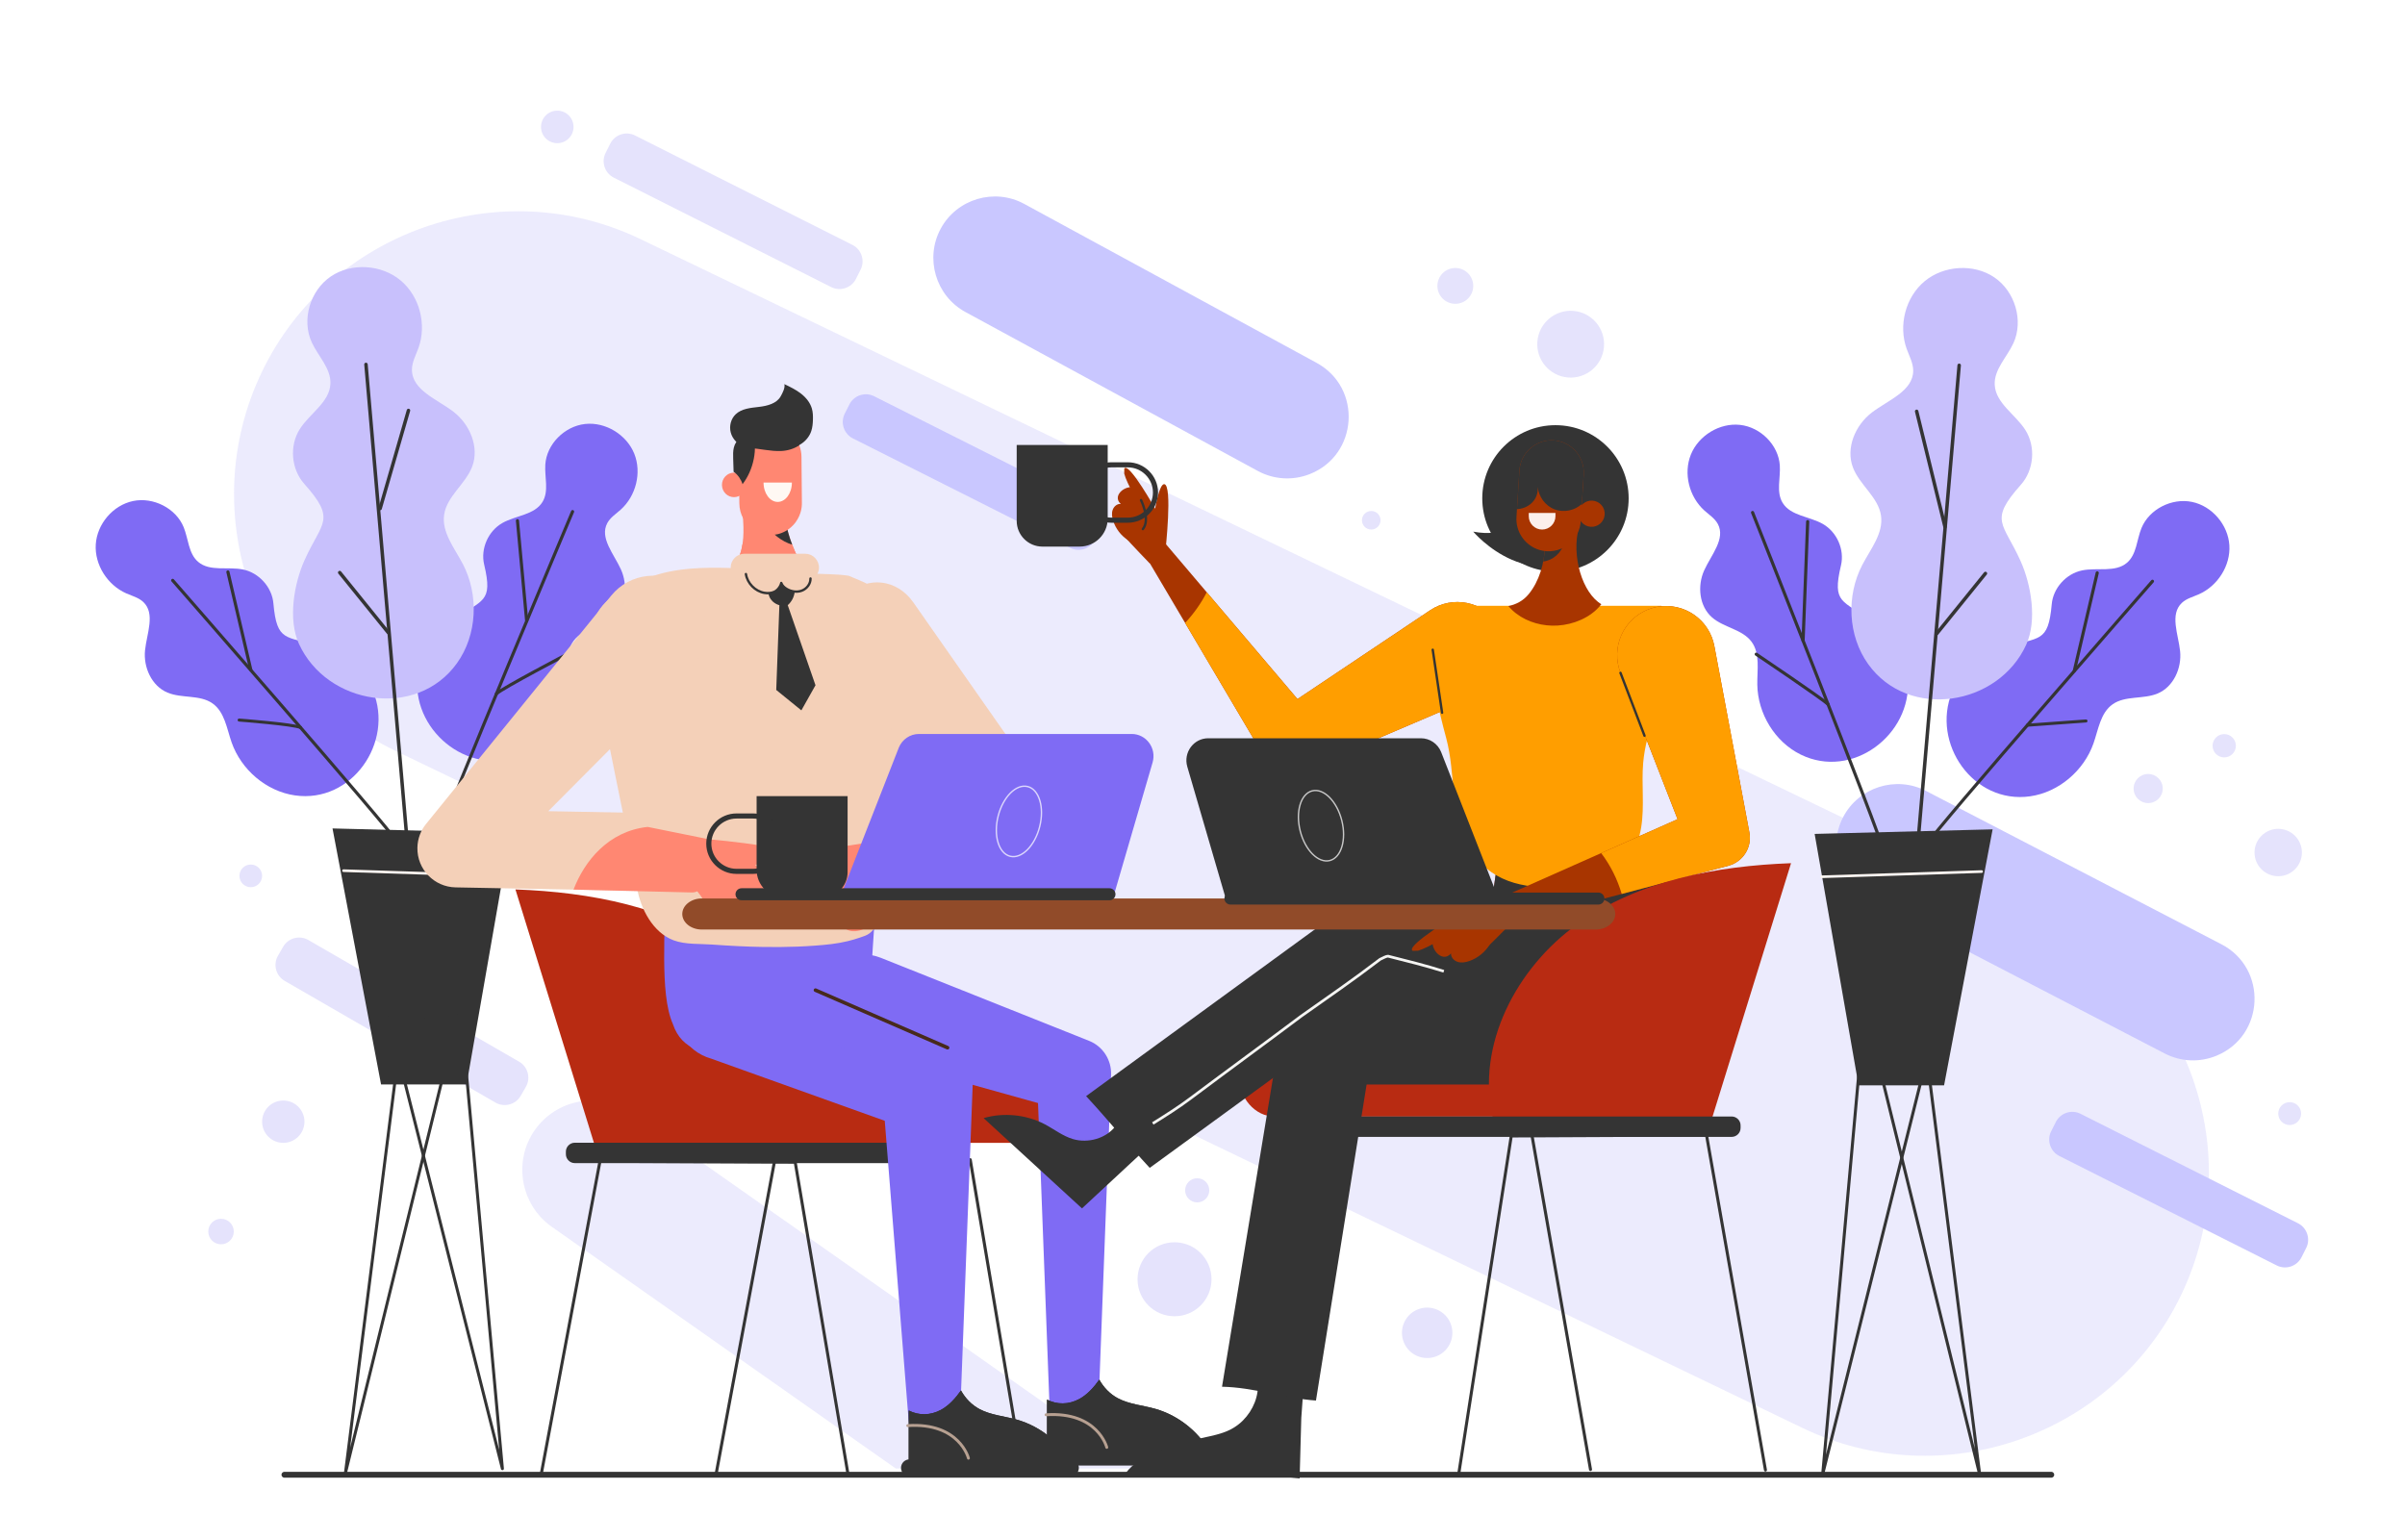 <svg width="870" height="557" viewBox="0 0 870 557" fill="none" xmlns="http://www.w3.org/2000/svg">
<g filter="url(#filter0_d_138_2609)">
<path d="M102.984 334.869L179.256 378.905C182.428 380.735 186.52 379.639 188.351 376.468L190.236 373.203C192.066 370.032 190.97 365.94 187.798 364.109L111.526 320.073C108.355 318.243 104.262 319.339 102.432 322.51L100.547 325.775C98.716 328.945 99.814 333.037 102.984 334.869Z" fill="#E5E3FC"/>
<path opacity="0.73" d="M142.728 251.482L651.989 496.582C702.85 521.062 764.492 499.475 788.972 448.614C813.451 397.753 791.865 336.11 741.003 311.631L231.743 66.531C180.881 42.051 119.239 63.638 94.759 114.499C70.281 165.36 91.866 227.003 142.728 251.482Z" fill="#E5E3FC"/>
<path d="M666.731 275.655C661.09 286.522 665.366 300.029 676.233 305.67L783.056 361.124C788.873 364.145 795.727 364.446 801.788 361.951C819.305 354.74 820.382 330.337 803.569 321.609L696.746 266.155C685.878 260.513 672.372 264.789 666.731 275.655Z" fill="#C9C7FF"/>
<path d="M189.709 252.665C199.122 248.03 205.247 237.785 205.411 227.387C205.495 222.048 204.313 216.115 207.517 211.816C210.863 207.328 217.514 206.748 221.753 203.071C226.446 198.999 227.169 191.645 224.619 186.01C222.104 180.45 216.793 174.593 219.701 169.222C220.79 167.21 222.83 165.919 224.539 164.384C230.069 159.419 232.204 150.992 229.439 144.13C226.673 137.269 219.057 132.57 211.634 133.393C204.212 134.217 197.757 140.674 197.267 148.044C196.964 152.627 198.644 157.648 196.251 161.585C193.368 166.329 186.548 166.466 181.7 169.233C176.592 172.148 173.794 178.541 175.139 184.219C178.477 198.297 174.417 196.576 164.348 204.317C158.207 209.038 151.498 217.593 150.947 225.53C149.561 245.538 171.107 261.823 189.709 252.665Z" fill="#7F6BF4"/>
<path d="M160.136 279.599C160.136 276.705 207.126 165.095 207.126 165.095" stroke="#343434" stroke-width="1.142" stroke-miterlimit="10" stroke-linecap="round" stroke-linejoin="round"/>
<path d="M187.189 168.381L190.513 204.527" stroke="#343434" stroke-width="1.142" stroke-miterlimit="10" stroke-linecap="round" stroke-linejoin="round"/>
<path d="M179.596 230.983C181.59 229.011 205.796 216.355 205.796 216.355" stroke="#343434" stroke-width="1.142" stroke-miterlimit="10" stroke-linecap="round" stroke-linejoin="round"/>
<path d="M106.703 267.763C96.296 266.273 87.239 258.436 83.795 248.609C82.026 243.563 81.273 237.564 76.87 234.472C72.273 231.244 65.771 232.75 60.582 230.568C54.837 228.152 51.825 221.39 52.465 215.249C53.096 209.19 56.288 201.984 51.828 197.782C50.157 196.208 47.809 195.612 45.702 194.683C38.88 191.678 34.187 184.334 34.644 176.961C35.101 169.589 40.849 162.769 48.16 161.256C55.47 159.743 63.644 163.878 66.438 170.728C68.176 174.987 68.168 180.276 71.685 183.275C75.924 186.889 82.445 184.91 87.925 186.039C93.698 187.228 98.379 192.435 98.896 198.245C100.178 212.648 103.49 209.759 115.501 213.997C122.828 216.583 131.905 222.634 134.937 230.002C142.584 248.578 127.268 270.71 106.703 267.763Z" fill="#7F6BF4"/>
<path d="M143.31 284.202C142.395 281.452 62.468 189.974 62.468 189.974" stroke="#343434" stroke-width="1.142" stroke-miterlimit="10" stroke-linecap="round" stroke-linejoin="round"/>
<path d="M82.445 186.929L90.718 222.289" stroke="#343434" stroke-width="1.142" stroke-miterlimit="10" stroke-linecap="round" stroke-linejoin="round"/>
<path d="M108.749 243.228C106.342 242.026 86.511 240.507 86.511 240.507" stroke="#343434" stroke-width="1.092" stroke-miterlimit="10" stroke-linecap="round" stroke-linejoin="round"/>
<path d="M165.287 219.967C172.666 209.68 173.28 195.257 167.432 184.048C164.43 178.292 159.73 172.62 160.666 166.21C161.643 159.517 168.417 155.128 170.818 148.796C173.477 141.785 169.989 133.514 164 128.933C158.091 124.414 149.021 121.161 149.017 113.773C149.016 111.004 150.45 108.468 151.388 105.86C154.423 97.419 151.826 87.2 144.895 81.432C137.964 75.665 127.099 74.955 119.641 80.04C112.184 85.126 109.023 95.685 112.77 103.841C115.099 108.913 119.805 113.328 119.527 118.891C119.191 125.597 111.981 129.606 108.401 135.311C104.629 141.321 105.34 149.741 110.068 155.049C121.79 168.208 116.453 168.669 110.172 182.648C106.342 191.174 104.125 204.12 108.134 212.917C118.239 235.092 150.705 240.296 165.287 219.967Z" fill="#C8C0FC"/>
<path d="M132.389 111.842L147.763 289.962" stroke="#343434" stroke-width="1.258" stroke-miterlimit="10" stroke-linecap="round" stroke-linejoin="round"/>
<path d="M122.891 187.145L140.462 208.867" stroke="#343434" stroke-width="1.258" stroke-miterlimit="10" stroke-linecap="round" stroke-linejoin="round"/>
<path d="M147.763 128.495L137.513 163.974" stroke="#343434" stroke-width="1.258" stroke-miterlimit="10" stroke-linecap="round" stroke-linejoin="round"/>
<path d="M120.287 279.716L137.846 372.329H168.784L184.67 281.369L120.287 279.716Z" fill="#343434"/>
<path d="M124.256 294.991L182.092 296.876" stroke="#FFF8F3" stroke-width="0.952" stroke-miterlimit="10" stroke-linecap="round" stroke-linejoin="round"/>
<path d="M143.416 366.995L124.96 512.922L161.16 365.605" stroke="#343434" stroke-width="1.08" stroke-miterlimit="10" stroke-linecap="round" stroke-linejoin="round"/>
<path d="M140.576 348.233L181.744 511.34L166.838 347.539L140.576 348.233Z" stroke="#343434" stroke-width="1.08" stroke-miterlimit="10" stroke-linecap="round" stroke-linejoin="round"/>
<path d="M651.4 252.989C641.987 248.355 635.862 238.11 635.699 227.712C635.614 222.372 636.796 216.44 633.592 212.141C630.245 207.653 623.595 207.073 619.356 203.396C614.663 199.324 613.941 191.97 616.49 186.335C619.005 180.775 624.316 174.918 621.409 169.547C620.319 167.534 618.279 166.243 616.569 164.709C611.039 159.744 608.904 151.316 611.669 144.455C614.435 137.594 622.051 132.894 629.474 133.718C636.896 134.542 643.351 140.998 643.841 148.369C644.145 152.952 642.464 157.973 644.856 161.91C647.739 166.654 654.559 166.791 659.407 169.557C664.515 172.473 667.313 178.865 665.968 184.543C662.63 198.621 666.69 196.901 676.759 204.642C682.9 209.363 689.608 217.918 690.159 225.855C691.549 245.863 670.003 262.147 651.4 252.989Z" fill="#7F6BF4"/>
<path d="M680.975 286.875C680.975 283.981 633.984 165.421 633.984 165.421" stroke="#343434" stroke-width="1.142" stroke-miterlimit="10" stroke-linecap="round" stroke-linejoin="round"/>
<path d="M653.92 168.707L652.259 211.752" stroke="#343434" stroke-width="1.142" stroke-miterlimit="10" stroke-linecap="round" stroke-linejoin="round"/>
<path d="M661.286 234.797C659.292 232.825 635.313 216.681 635.313 216.681" stroke="#343434" stroke-width="1.142" stroke-miterlimit="10" stroke-linecap="round" stroke-linejoin="round"/>
<path d="M734.408 268.089C744.814 266.598 753.871 258.761 757.315 248.936C759.084 243.89 759.837 237.89 764.239 234.798C768.836 231.57 775.338 233.075 780.527 230.893C786.272 228.477 789.284 221.715 788.645 215.574C788.014 209.516 784.821 202.31 789.281 198.108C790.952 196.534 793.3 195.939 795.407 195.01C802.229 192.004 806.923 184.66 806.466 177.287C806.009 169.916 800.26 163.096 792.949 161.582C785.639 160.07 777.466 164.206 774.67 171.055C772.932 175.313 772.941 180.603 769.423 183.601C765.184 187.216 758.663 185.237 753.183 186.366C747.41 187.555 742.729 192.762 742.212 198.571C740.93 212.975 737.619 210.085 725.607 214.323C718.28 216.908 709.203 222.959 706.171 230.327C698.527 248.902 713.842 271.035 734.408 268.089Z" fill="#7F6BF4"/>
<path d="M697.799 284.527C698.714 281.778 778.641 190.299 778.641 190.299" stroke="#343434" stroke-width="1.142" stroke-miterlimit="10" stroke-linecap="round" stroke-linejoin="round"/>
<path d="M758.666 187.254L750.392 222.615" stroke="#343434" stroke-width="1.142" stroke-miterlimit="10" stroke-linecap="round" stroke-linejoin="round"/>
<path d="M733.386 242.368L754.6 240.833" stroke="#343434" stroke-width="1.092" stroke-miterlimit="10" stroke-linecap="round" stroke-linejoin="round"/>
<path d="M675.823 220.292C668.444 210.005 667.831 195.583 673.678 184.374C676.681 178.618 681.381 172.946 680.444 166.535C679.468 159.841 672.693 155.454 670.292 149.122C667.633 142.111 671.122 133.839 677.111 129.259C683.02 124.74 692.09 121.487 692.093 114.099C692.094 111.33 690.661 108.794 689.722 106.185C686.688 97.745 689.285 87.527 696.216 81.758C703.147 75.99 714.011 75.281 721.469 80.366C728.927 85.451 732.088 96.011 728.341 104.167C726.012 109.238 721.305 113.653 721.584 119.217C721.919 125.923 729.13 129.932 732.709 135.637C736.482 141.647 735.771 150.067 731.042 155.375C719.321 168.534 724.658 168.995 730.938 182.974C734.768 191.5 736.985 204.445 732.976 213.243C722.871 235.417 690.405 240.621 675.823 220.292Z" fill="#C8C0FC"/>
<path d="M708.722 112.167L693.347 290.288" stroke="#343434" stroke-width="1.258" stroke-miterlimit="10" stroke-linecap="round" stroke-linejoin="round"/>
<path d="M718.22 187.47L700.648 209.192" stroke="#343434" stroke-width="1.258" stroke-miterlimit="10" stroke-linecap="round" stroke-linejoin="round"/>
<path d="M693.347 128.82L703.597 170.6" stroke="#343434" stroke-width="1.258" stroke-miterlimit="10" stroke-linecap="round" stroke-linejoin="round"/>
<path d="M720.823 280.041L703.264 372.655H672.327L656.441 281.695L720.823 280.041Z" fill="#343434"/>
<path d="M716.855 295.316L659.017 297.201" stroke="#FFF8F3" stroke-width="0.952" stroke-miterlimit="10" stroke-linecap="round" stroke-linejoin="round"/>
<path d="M697.695 367.739L716.15 513.485L679.95 366.319" stroke="#343434" stroke-width="1.092" stroke-miterlimit="10" stroke-linecap="round" stroke-linejoin="round"/>
<path d="M700.534 348.574L659.366 513.248L674.272 347.864L700.534 348.574Z" stroke="#343434" stroke-width="1.092" stroke-miterlimit="10" stroke-linecap="round" stroke-linejoin="round"/>
<path d="M340.32 62.692C334.471 73.449 338.487 87.035 349.244 92.884L454.983 150.375C460.742 153.505 467.588 153.939 473.697 151.56C491.348 144.685 492.893 120.307 476.251 111.259L370.51 53.769C359.753 47.92 346.167 51.936 340.32 62.692Z" fill="#C9C7FF"/>
<path d="M222.025 44.261L300.69 83.867C303.961 85.514 307.984 84.185 309.631 80.915L311.326 77.547C312.973 74.276 311.643 70.253 308.373 68.607L229.709 29.001C226.438 27.354 222.415 28.683 220.769 31.953L219.074 35.321C217.426 38.591 218.754 42.614 222.025 44.261Z" fill="#E5E3FC"/>
<path d="M308.531 138.609L387.195 178.215C390.465 179.862 394.489 178.532 396.136 175.262L397.83 171.895C399.477 168.625 398.148 164.601 394.878 162.955L316.214 123.349C312.944 121.702 308.92 123.031 307.274 126.301L305.579 129.667C303.932 132.939 305.261 136.962 308.531 138.609Z" fill="#C9C7FF"/>
<path d="M744.951 398.218L823.615 437.824C826.886 439.471 830.909 438.141 832.556 434.871L834.251 431.504C835.898 428.233 834.569 424.21 831.299 422.564L752.635 382.958C749.363 381.312 745.341 382.64 743.695 385.91L742 389.276C740.351 392.548 741.68 396.57 744.951 398.218Z" fill="#C9C7FF"/>
<path opacity="0.73" d="M199.601 423.832L324.054 511.286H411.5L228.509 382.696C217.196 374.746 201.436 377.498 193.487 388.81C185.537 400.122 188.289 415.882 199.601 423.832Z" fill="#E5E3FC"/>
<path d="M94.817 296.875C94.817 299.14 92.982 300.975 90.718 300.975C88.454 300.975 86.618 299.14 86.618 296.875C86.618 294.611 88.454 292.776 90.718 292.776C92.982 292.776 94.817 294.612 94.817 296.875Z" fill="#E5E3FC"/>
<path d="M369.943 512.182L350.985 399.564L280.352 399.206L258.998 513.552" stroke="#343434" stroke-width="1.102" stroke-miterlimit="10" stroke-linecap="round" stroke-linejoin="round"/>
<path d="M286.002 393.468H373.158C380.378 393.468 386.284 386.662 386.284 378.345C386.284 370.026 380.377 363.222 373.158 363.222H286.002C278.783 363.222 272.876 370.027 272.876 378.345C272.875 386.663 278.782 393.468 286.002 393.468Z" fill="#B82B12"/>
<path d="M294.314 394.01C300.543 367.609 285.717 339.458 263.612 323.734C241.508 308.01 213.563 302.789 186.454 301.776L215.01 393.956L294.314 394.01Z" fill="#B82B12"/>
<path d="M306.657 512.728L287.666 400.464L217.034 400.13L195.711 513.742" stroke="#343434" stroke-width="1.092" stroke-miterlimit="10" stroke-linecap="round" stroke-linejoin="round"/>
<path d="M344.737 400.798H207.939C206.161 400.798 204.707 399.343 204.707 397.565V396.649C204.707 394.871 206.161 393.417 207.939 393.417H344.737C346.515 393.417 347.97 394.871 347.97 396.649V397.565C347.97 399.343 346.515 400.798 344.737 400.798Z" fill="#343434"/>
<path d="M267.795 159.762C268.452 163.3 268.831 166.89 268.931 170.489C269.08 175.875 268.399 181.75 264.708 185.612C266.996 188.816 270.467 191.446 274.237 192.425C278.007 193.405 282.109 193.001 285.625 191.305C286.584 190.842 287.498 190.289 288.41 189.735C289.529 189.057 290.647 188.379 291.767 187.701C286.917 179.197 282.772 169.787 284.07 160.043C281.649 159.584 278.222 158.545 275.801 158.086C274.751 157.886 273.689 157.687 272.622 157.733C270.929 157.808 269.467 160.053 267.795 159.762Z" fill="#FF8772"/>
<path d="M286.584 177.065C284.475 171.592 283.293 165.879 284.071 160.044C281.651 159.585 278.223 158.546 275.802 158.087C275.092 157.953 274.376 157.824 273.657 157.765C273.265 166.405 278.79 174.622 286.584 177.065Z" fill="#343434"/>
<path d="M291.761 250.868L272.404 249.762C257.047 248.884 243.775 260.956 242.912 276.59C242.181 289.827 241.185 303.713 240.308 302.883C241.071 314.95 238.396 339.205 243.403 350.468C246.717 360.301 255.272 361.323 265.451 362.155C265.7 362.176 265.951 362.192 266.199 362.208L285.556 363.314C300.274 364.156 313.682 342.24 315.529 326.728C315.466 326.081 315.911 320.504 316.166 316.29C316.166 316.29 318.148 281.452 318.116 280.892C318.978 265.257 307.119 251.747 291.761 250.868Z" fill="#7F6BF4"/>
<path d="M326.251 228.418C325.918 223.578 325.286 218.782 324.655 213.97C324.076 209.553 323.386 205.05 321.879 200.792C321.19 198.844 320.319 196.817 318.983 195.177C317.809 193.737 316.319 192.662 314.644 191.73C312.199 190.365 309.552 189.388 306.969 188.291C304.743 187.945 302.361 187.819 299.769 187.724C299.266 187.706 298.755 187.689 298.235 187.67C297.939 187.661 297.639 187.651 297.336 187.639C297.232 187.637 297.127 187.633 297.021 187.63C296.771 187.622 296.519 187.612 296.267 187.604C295.258 187.567 294.22 187.523 293.147 187.466C291.774 187.392 290.4 187.305 289.026 187.211C280.401 186.619 271.803 185.71 263.154 185.47C262.299 185.447 261.439 185.427 260.569 185.415C258.195 185.383 255.787 185.401 253.379 185.508C253.307 185.512 253.236 185.514 253.164 185.517C252.083 185.568 251.003 185.636 249.926 185.724C244.504 186.172 239.172 187.152 234.349 189.09C233.582 189.4 232.791 189.72 231.99 190.063C231.922 190.092 231.855 190.12 231.788 190.149C224.588 193.216 216.477 197.656 214.807 205.239C212.452 215.929 216.718 229.433 218.601 240.042C218.614 240.116 218.628 240.189 218.64 240.264C218.724 240.744 218.81 241.232 218.9 241.723C219.429 244.686 220.027 247.819 220.67 251.078C222.481 260.29 224.65 270.496 226.656 280.6C226.661 280.62 226.664 280.64 226.669 280.658C226.958 282.104 227.242 283.547 227.519 284.986C228.586 290.487 229.584 295.909 230.426 301.074C231.681 308.772 236.194 317.413 243.721 320.207C247.947 321.777 253.293 321.407 257.728 321.732C263.727 322.17 269.736 322.489 275.75 322.59C277.906 322.627 280.065 322.636 282.221 322.619C286.442 322.582 290.664 322.429 294.873 322.113C298.87 321.814 302.841 321.435 306.734 320.478C308.202 320.118 309.652 319.692 311.079 319.204C312.278 318.793 313.629 318.413 314.619 317.612C314.893 317.393 315.148 317.158 315.388 316.908C315.854 316.43 316.259 315.9 316.605 315.335C317.291 312.735 317.873 310.103 318.565 307.522C319.12 305.461 319.694 303.408 320.26 301.35C321.539 295.945 322.88 290.542 323.97 285.095C324.468 281.703 324.791 278.293 325.104 274.872C325.568 269.773 325.957 264.667 326.239 259.553C326.809 249.189 326.967 238.781 326.251 228.418Z" fill="#F4D0B8"/>
<path d="M286.543 176.979C287.961 180.676 289.806 184.263 291.767 187.701C290.647 188.379 289.529 189.057 288.41 189.736C287.498 190.289 286.584 190.842 285.625 191.305C282.109 193.001 278.007 193.406 274.237 192.426C270.467 191.447 266.996 188.816 264.708 185.612C266.934 183.284 268.063 180.222 268.578 176.979H286.543Z" fill="#FF8772"/>
<path d="M273.837 144.036C277.271 144.787 279.16 148.4 278.669 151.64C278.179 154.88 275.856 157.714 273.234 160.012C271.917 156.063 270.985 152.584 269.669 148.636C269.175 147.152 268.836 145.21 270.245 144.266C271.039 143.736 272.908 143.833 273.837 144.036Z" fill="#343434"/>
<path d="M290.07 162.509C290.065 162.635 290.058 162.76 290.049 162.885C290.044 162.948 290.04 163.013 290.034 163.075C290.03 163.115 290.028 163.154 290.022 163.194C290.011 163.314 289.998 163.431 289.982 163.551C289.977 163.587 289.972 163.622 289.968 163.658C289.943 163.83 289.915 164.003 289.883 164.174C289.849 164.356 289.811 164.536 289.768 164.714C289.753 164.778 289.738 164.841 289.722 164.903C289.712 164.942 289.702 164.98 289.692 165.017C289.652 165.169 289.608 165.319 289.562 165.468C289.45 165.83 289.322 166.184 289.175 166.531C289.142 166.614 289.105 166.698 289.067 166.78C288.735 167.523 288.327 168.223 287.854 168.874C287.751 169.015 287.645 169.153 287.539 169.287C287.481 169.36 287.42 169.431 287.361 169.504C287.261 169.622 287.16 169.737 287.056 169.852C286.802 170.132 286.534 170.398 286.254 170.651C286.123 170.77 285.99 170.883 285.854 170.996C285.299 171.453 284.702 171.857 284.069 172.2C283.592 172.461 283.095 172.686 282.58 172.875C282.467 172.917 282.353 172.956 282.24 172.993C282.159 173.02 282.077 173.047 281.996 173.07C281.952 173.084 281.907 173.098 281.863 173.11C281.821 173.122 281.779 173.135 281.739 173.145C281.606 173.184 281.474 173.218 281.34 173.25C280.544 173.44 279.718 173.543 278.87 173.551C278.683 173.552 278.499 173.55 278.315 173.542C276.245 173.457 274.31 172.8 272.665 171.718C269.567 169.683 267.49 166.152 267.454 162.138L267.43 159.414L267.359 151.403L267.337 148.898L267.306 145.44C267.305 145.25 267.307 145.061 267.315 144.873C267.319 144.78 267.323 144.686 267.329 144.594C267.333 144.52 267.338 144.448 267.345 144.375C267.35 144.302 267.358 144.228 267.366 144.155C267.367 144.137 267.369 144.119 267.372 144.102C267.375 144.057 267.381 144.012 267.387 143.967C267.393 143.912 267.399 143.86 267.407 143.805C267.41 143.773 267.415 143.74 267.42 143.708C267.43 143.629 267.443 143.55 267.456 143.472C267.466 143.406 267.478 143.34 267.49 143.274C267.496 143.235 267.503 143.196 267.511 143.157C267.539 143.004 267.572 142.852 267.607 142.701C267.626 142.616 267.648 142.529 267.67 142.446C267.69 142.367 267.711 142.29 267.733 142.213C267.754 142.137 267.777 142.061 267.799 141.985C267.8 141.983 267.8 141.981 267.801 141.978C267.824 141.903 267.849 141.828 267.872 141.752C267.897 141.677 267.923 141.6 267.949 141.525C267.975 141.451 268.002 141.374 268.03 141.3C268.085 141.148 268.146 140.998 268.208 140.85C268.22 140.821 268.233 140.793 268.245 140.765C268.298 140.643 268.352 140.521 268.409 140.401C268.422 140.373 268.436 140.345 268.45 140.317C268.509 140.193 268.57 140.07 268.634 139.948C268.645 139.929 268.654 139.91 268.664 139.89C270.563 136.318 274.265 133.861 278.517 133.821C283.301 133.777 287.445 136.804 289.129 141.083C289.636 142.369 289.92 143.769 289.933 145.233L290.082 161.932C290.08 162.125 290.077 162.317 290.07 162.509Z" fill="#FF8772"/>
<path d="M261.164 155.468C261.186 157.918 263.154 159.885 265.56 159.863C267.966 159.841 269.9 157.838 269.878 155.388C269.856 152.938 267.887 150.971 265.481 150.993C263.074 151.015 261.142 153.019 261.164 155.468Z" fill="#FF8772"/>
<path d="M289.125 141.084C287.272 142.378 284.887 143.06 282.613 143.163C278.734 143.342 274.903 142.274 271.023 142.097C270.709 142.083 270.381 142.078 270.082 142.156C269.923 142.197 269.772 142.259 269.636 142.354L268.15 151.893L267.868 153.704C267.845 153.002 267.788 152.299 267.711 151.594C267.611 150.697 267.478 149.797 267.335 148.9L267.304 145.442C267.302 145.252 267.305 145.063 267.313 144.875C267.316 144.782 267.321 144.688 267.327 144.597C267.33 144.522 267.336 144.451 267.343 144.377C267.348 144.304 267.356 144.23 267.364 144.157C267.365 144.14 267.366 144.121 267.37 144.105C267.373 144.06 267.379 144.014 267.385 143.969C267.391 143.915 267.396 143.862 267.404 143.808C267.408 143.775 267.413 143.743 267.417 143.71C267.428 143.632 267.44 143.553 267.453 143.475C267.464 143.409 267.475 143.343 267.488 143.277C267.494 143.237 267.501 143.199 267.509 143.159C267.537 143.006 267.569 142.854 267.605 142.704C267.624 142.619 267.646 142.532 267.668 142.448C267.688 142.369 267.708 142.293 267.73 142.215C267.751 142.14 267.775 142.063 267.797 141.988C267.798 141.985 267.798 141.983 267.799 141.981C267.822 141.905 267.846 141.83 267.87 141.755C267.895 141.679 267.921 141.603 267.946 141.527C267.973 141.453 268 141.377 268.027 141.302C268.083 141.15 268.143 141.001 268.206 140.852C268.218 140.823 268.23 140.795 268.243 140.768C268.295 140.646 268.35 140.524 268.407 140.403C268.419 140.375 268.433 140.348 268.447 140.32C268.506 140.196 268.568 140.073 268.632 139.951C268.642 139.931 268.651 139.913 268.662 139.893C270.561 136.32 274.262 133.863 278.515 133.824C283.299 133.779 287.442 136.804 289.125 141.084Z" fill="#343434"/>
<path d="M267.895 138.541C266.645 139.167 265.842 140.47 265.492 141.824C265.141 143.178 265.183 144.599 265.228 145.997C265.278 147.556 265.327 149.115 265.377 150.673C266.829 151.615 268.141 153.51 268.61 155.177C272.638 149.919 274.253 142.3 272.23 135.992" fill="#343434"/>
<path d="M244.964 341.169C247.593 331.74 257.368 326.228 266.797 328.857C267.409 329.027 268.023 329.237 268.6 329.466L342.774 359.038L343.928 359.498C349.036 361.534 352.081 366.546 351.894 371.743L347.315 492.42C347.129 497.297 343.026 501.099 338.149 500.915C333.509 500.739 328.823 497.761 328.637 493.2L320.06 385.489L257.277 363.002C247.848 360.372 242.336 350.597 244.964 341.169Z" fill="#7F6BF4"/>
<path d="M318.637 326.523L392.811 356.095L393.965 356.555C399.073 358.591 402.118 363.603 401.931 368.8L397.35 489.477C397.166 494.354 393.062 498.156 388.186 497.972C383.546 497.796 379.877 494.04 379.691 489.477L375.112 368.8L384.232 381.505L307.314 360.058C297.886 357.43 292.374 347.655 295.002 338.226C297.631 328.798 307.406 323.285 316.834 325.914C317.446 326.084 318.059 326.293 318.637 326.523Z" fill="#7F6BF4"/>
<path d="M390.392 486.149C393.262 484.614 395.742 481.855 397.668 479.109C399.228 481.937 401.524 484.336 404.349 485.843C408.521 488.067 413.382 488.397 417.917 489.685C426.766 492.199 434.473 498.626 438.645 506.971H378.759V486.358C382.378 488.215 386.578 488.188 390.392 486.149Z" fill="#343434"/>
<path d="M390.392 486.149C393.259 484.617 395.735 481.863 397.66 479.121C399.225 481.944 401.527 484.337 404.349 485.842C408.521 488.066 413.382 488.396 417.917 489.684C426.766 492.198 434.473 498.625 438.645 506.97H378.759V486.357C382.378 488.215 386.578 488.189 390.392 486.149Z" fill="#343434"/>
<path d="M437.295 510.211H378.993C377.334 510.211 375.977 508.828 375.977 507.137C375.977 505.446 377.334 504.062 378.993 504.062H437.295C438.953 504.062 440.311 505.446 440.311 507.137C440.309 508.827 438.953 510.211 437.295 510.211Z" fill="#343434"/>
<path d="M400.364 503.629C400.364 503.629 397.112 490.623 378.415 491.842" stroke="#B7A091" stroke-width="1.051" stroke-miterlimit="10" stroke-linecap="round" stroke-linejoin="round"/>
<path d="M340.356 490.073C343.226 488.539 345.706 485.779 347.631 483.033C349.19 485.862 351.487 488.26 354.313 489.767C358.484 491.991 363.346 492.322 367.88 493.61C376.73 496.124 384.437 502.552 388.608 510.897H328.722V490.283C332.341 492.139 336.542 492.113 340.356 490.073Z" fill="#343434"/>
<path d="M340.356 490.074C343.222 488.541 345.699 485.787 347.623 483.045C349.188 485.869 351.491 488.262 354.313 489.766C358.484 491.99 363.346 492.321 367.88 493.609C376.73 496.123 384.437 502.551 388.608 510.896H328.722V490.282C332.341 492.14 336.542 492.113 340.356 490.074Z" fill="#343434"/>
<path d="M387.257 514.135H328.955C327.296 514.135 325.939 512.753 325.939 511.061C325.939 509.37 327.296 507.986 328.955 507.986H387.257C388.916 507.986 390.273 509.37 390.273 511.061C390.273 512.752 388.916 514.135 387.257 514.135Z" fill="#343434"/>
<path d="M350.327 507.553C350.327 507.553 347.076 494.548 328.379 495.767" stroke="#B7A091" stroke-width="1.051" stroke-miterlimit="10" stroke-linecap="round" stroke-linejoin="round"/>
<path d="M281.337 161.585C284.17 161.585 286.466 158.453 286.466 154.589H276.209C276.21 158.453 278.506 161.585 281.337 161.585Z" fill="#FFF8F3"/>
<path d="M264.707 185.613L284.446 239.069L295.341 187.466L264.707 185.613Z" fill="#F4D0B8"/>
<path d="M291.26 190.336H269.324C266.573 190.336 264.321 188.085 264.321 185.333C264.321 182.582 266.573 180.33 269.324 180.33H291.26C294.011 180.33 296.263 182.582 296.263 185.333C296.263 188.085 294.011 190.336 291.26 190.336Z" fill="#F4D0B8"/>
<path d="M250.034 221.484L175.566 296.367L165.345 272.851L262.804 274.689C270.589 274.837 276.781 281.265 276.633 289.05C276.486 296.835 270.057 303.027 262.273 302.88L164.813 301.041C157.034 300.895 150.848 294.47 150.994 286.692C151.055 283.429 152.222 280.445 154.131 278.092L154.592 277.523L221.103 195.492C227.875 187.138 240.136 185.858 248.49 192.63C256.843 199.402 258.123 211.663 251.351 220.016C250.938 220.527 250.485 221.027 250.034 221.484Z" fill="#F4D0B8"/>
<path d="M294.358 278.017L322.745 277.397C320.829 279.609 318.376 281.335 315.985 283.495C314.172 285.133 316.491 287.588 318.431 286.664C323.76 284.126 328.627 280.676 334.093 278.418C334.739 278.151 338.084 278.907 338.265 278.363L350.798 276.783L305.385 223.892C304.995 223.435 304.605 222.935 304.247 222.425C298.4 214.072 299.506 201.811 306.718 195.039C313.93 188.267 324.517 189.548 330.363 197.901L387.789 279.932L388.187 280.501C389.834 282.853 390.841 285.837 390.895 289.1C391.021 296.879 385.68 303.303 378.964 303.45L294.818 305.289C288.097 305.436 282.545 299.244 282.418 291.459C282.291 283.675 287.637 277.245 294.358 278.017Z" fill="#F4D0B8"/>
<path d="M337.05 304.196C344.277 303.631 352.062 301.724 356.132 297.83C357.258 296.752 357.888 295.138 358.261 293.658C358.778 291.611 358.806 289.426 358.257 287.383C357.593 284.912 356.073 282.787 354.045 281.243C351.047 278.962 347.245 277.942 343.565 277.464C342.016 277.262 340.453 277.159 338.892 277.123C336.545 277.07 334.513 277.384 332.335 278.255C330.905 278.828 329.474 279.401 328.043 279.974C324.518 281.386 320.993 282.798 317.468 284.209C315.894 284.839 314.32 285.47 312.747 286.1C309.972 286.478 309.405 283.718 309.468 291.502C309.532 299.287 312.323 305.479 315.702 305.332L337.076 304.403C337.067 304.334 336.981 304.202 337.05 304.196Z" fill="#FF8772"/>
<path d="M258.637 284.082L234.295 279.164C220.043 280.677 211.376 291.603 207.475 301.846L250.21 302.88C256.281 303.027 254.495 292.629 261.41 289.05C270.57 284.311 275.781 287.956 258.637 284.082Z" fill="#FF8772"/>
<path d="M284.183 142.085C288.177 142.428 292.232 139.746 293.48 135.938C293.906 134.641 294.029 133.264 294.072 131.9C294.114 130.528 294.074 129.136 293.695 127.816C293.061 125.614 291.516 123.764 289.704 122.363C287.892 120.961 285.809 119.96 283.743 118.97C284.095 120.274 283.071 122.21 282.41 123.386C280.932 126.014 277.585 126.85 274.59 127.203C271.594 127.557 268.309 127.8 266.125 129.88C264.392 131.529 263.728 134.174 264.348 136.486C264.967 138.798 266.794 140.717 269.024 141.585" fill="#343434"/>
<path d="M295.001 338.225L342.774 359.037" stroke="#472A1C" stroke-width="1.305" stroke-miterlimit="10" stroke-linecap="round" stroke-linejoin="round"/>
<path d="M287.039 290.312C286.836 293.037 273.092 292.823 273.092 292.823C273.092 292.823 293.94 309.963 291.856 312.858C291.773 312.975 291.659 313.055 291.533 313.119C290.627 312.944 289.718 312.786 288.809 312.652C283.635 310.303 274.153 301.884 274.153 301.884C274.153 301.884 277.205 304.949 280.356 308.618C277.249 307.536 274.001 306.965 270.69 306.745C270.298 306.265 270.076 305.985 270.076 305.985C270.076 305.985 270.285 306.262 270.635 306.741C265.819 306.425 260.869 306.835 256.027 307.443C250.806 300.722 243.402 290.374 243.402 290.374L251.613 283.273C251.613 283.273 287.381 285.715 287.039 290.312Z" fill="#FF8772"/>
<path d="M272.31 311.581C272.174 313.525 270.301 315.034 268.324 315.327C266.348 315.619 264.341 314.932 262.58 313.991C258.643 311.886 255.483 308.421 253.802 304.365C252.664 301.619 252.355 298.104 254.525 296.06C256.359 294.332 259.249 294.318 261.789 294.66C267.841 295.474 279.26 298.403 281.943 304.648C284.247 310.009 276.059 317.633 272.31 311.581Z" fill="#FF8772"/>
<path d="M289.254 291.822C289.457 294.546 303.201 294.332 303.201 294.332C303.201 294.332 282.353 311.472 284.437 314.367C284.52 314.484 284.634 314.565 284.76 314.628C285.666 314.453 286.573 314.295 287.484 314.161C292.658 311.812 302.14 303.394 302.14 303.394C302.14 303.394 299.088 306.458 295.937 310.128C299.043 309.045 302.291 308.475 305.603 308.254C305.995 307.774 306.217 307.494 306.217 307.494C306.217 307.494 306.007 307.772 305.658 308.251C310.474 307.934 315.424 308.345 320.266 308.952C325.487 302.231 332.891 291.882 332.891 291.882L322.29 283.872C322.29 283.872 288.912 287.224 289.254 291.822Z" fill="#FF8772"/>
<path d="M303.984 313.09C304.12 315.034 305.993 316.544 307.97 316.836C309.946 317.128 311.953 316.441 313.713 315.501C317.65 313.395 320.81 309.93 322.491 305.874C323.628 303.128 323.938 299.613 321.768 297.569C319.934 295.841 317.044 295.827 314.504 296.169C308.452 296.984 297.033 299.913 294.35 306.157C292.046 311.518 300.235 319.142 303.984 313.09Z" fill="#FF8772"/>
<path d="M293.194 189.295C293.246 191.205 291.867 192.995 290.083 193.679C288.298 194.364 286.221 194.033 284.576 193.061C283.72 192.555 282.931 191.84 282.616 190.896C282.391 192.125 281.291 193.538 280.165 194.078C279.038 194.619 277.73 194.699 276.499 194.484C273.159 193.902 270.346 191.032 269.83 187.682" stroke="#343434" stroke-width="0.862" stroke-miterlimit="10" stroke-linecap="round" stroke-linejoin="round"/>
<path d="M287.468 194.22C287.246 196.029 286.337 197.745 284.963 198.943L295.002 227.912L289.891 237L280.804 229.616L281.939 198.947C281.939 198.947 278.531 198.191 277.964 194.594C277.964 194.594 281.939 194.405 282.508 190.997C282.508 190.997 284.779 193.836 287.051 193.836L287.468 194.22Z" fill="#343434"/>
<path d="M562.681 186.78C577.305 186.78 589.161 174.925 589.161 160.301C589.161 145.676 577.305 133.821 562.681 133.821C548.057 133.821 536.202 145.676 536.202 160.301C536.202 174.925 548.057 186.78 562.681 186.78Z" fill="#343434"/>
<path d="M532.939 172.339C532.939 172.339 554.837 198.433 579.286 175.594L556.112 151.093C556.112 151.093 555.762 176.661 532.939 172.339Z" fill="#343434"/>
<path d="M566.586 156.042C566.421 156.087 566.283 156.158 566.204 156.281C566.325 156.189 566.454 156.113 566.586 156.042Z" fill="#343434"/>
<path d="M464.414 510.266L483.373 390.076L554.005 389.717L575.359 511.634" stroke="#343434" stroke-width="1.102" stroke-miterlimit="10" stroke-linecap="round" stroke-linejoin="round"/>
<path d="M548.355 383.979H461.199C453.98 383.979 448.073 377.173 448.073 368.856C448.073 360.537 453.98 353.733 461.199 353.733H548.355C555.575 353.733 561.482 360.539 561.482 368.856C561.482 377.173 555.575 383.979 548.355 383.979Z" fill="#B82B12"/>
<path d="M534.187 231.886L472.716 258.177L470.83 258.983C466.007 261.045 460.485 259.147 457.892 254.745L409.619 173.055C408.659 171.429 409.198 169.333 410.823 168.373C412.278 167.513 414.111 167.857 415.168 169.102L476.592 241.425L461.768 237.995L517.323 200.799C525.473 195.343 536.504 197.526 541.96 205.676C547.417 213.826 545.234 224.857 537.084 230.313C536.18 230.92 535.15 231.466 534.187 231.886Z" fill="#A83500"/>
<path d="M541.96 205.677C536.504 197.527 525.473 195.344 517.323 200.801L469.361 232.912L436.543 194.271C434.455 198.354 431.8 202.036 428.719 205.376L457.892 254.745C460.485 259.146 466.007 261.045 470.83 258.983L472.716 258.177L534.187 231.886C535.15 231.468 536.18 230.92 537.084 230.315C545.234 224.858 547.417 213.827 541.96 205.677Z" fill="#FF9E00"/>
<path d="M406.216 514.46H455.031L461.087 513.895L470.137 514.867L470.736 492.984L471.745 479.138L454.959 480.004C455.473 484.918 453.358 490.144 449.674 493.85C449.385 494.139 449.087 494.423 448.78 494.695C448.472 494.965 448.156 495.223 447.83 495.474C447.013 496.098 446.147 496.649 445.234 497.121C444.83 497.328 444.426 497.52 444.013 497.699C443.875 497.758 443.738 497.814 443.6 497.868C443.462 497.928 443.326 497.983 443.187 498.033C442.931 498.134 442.674 498.226 442.417 498.317C442.114 498.423 441.812 498.524 441.504 498.616C441.385 498.657 441.261 498.693 441.138 498.726C440.978 498.781 440.812 498.827 440.647 498.868C440.514 498.91 440.381 498.946 440.248 498.979C440.093 499.025 439.936 499.066 439.775 499.107C439.633 499.144 439.495 499.18 439.353 499.213C438.825 499.346 438.297 499.469 437.77 499.589C437.683 499.612 437.596 499.631 437.509 499.649C435.5 500.099 433.476 500.498 431.504 501.067C422.545 503.648 410.841 506.422 406.216 514.46Z" fill="#343434"/>
<path d="M403.431 387.535C400.117 391.808 393.673 393.735 388.157 392.106C384.418 391 381.343 388.524 377.919 386.728C371.237 383.224 363.018 382.402 355.814 384.518L391.403 417.179L413.733 396.424L403.431 387.535Z" fill="#343434"/>
<path d="M544.219 268.66C541.656 297.503 536.883 326.186 529.944 354.442H620.07C624.125 339.569 620.522 322.082 611.796 308.929C606.972 301.659 600.465 295.396 595.444 288.235C590.424 281.073 586.88 272.45 588.97 264.198L544.219 268.66Z" fill="#AE4E3E"/>
<path d="M611.797 308.929C606.974 301.659 600.466 295.397 595.446 288.235C595.146 287.808 594.854 287.376 594.566 286.94C589.507 286.995 584.448 287.006 579.388 286.962C577.202 286.944 575.017 286.915 572.831 286.874H542.304C539.547 309.575 535.421 332.142 529.945 354.442H620.071C624.127 339.569 620.524 322.084 611.797 308.929Z" fill="#343434"/>
<path d="M522.698 199.175H601.006C604.908 206.004 606.216 214.196 603.841 222.854C600.765 234.058 595.431 244.28 594.414 255.992C593.745 263.698 594.941 271.58 593.697 279.259C591.071 295.469 580.048 300.475 564.326 301.03C550.868 301.506 538.628 299.109 531.379 286.465C524.377 274.253 526.683 260.192 523.165 247.06C520.356 236.578 517.794 226.165 518.288 215.07C518.558 208.945 520.142 203.656 522.698 199.175Z" fill="#FF9E00"/>
<path d="M580.49 166.155C580.325 168.77 578.071 170.756 575.456 170.591C572.842 170.426 570.856 168.172 571.021 165.558C571.185 162.943 573.439 160.957 576.054 161.122C578.668 161.287 580.654 163.54 580.49 166.155Z" fill="#A83500"/>
<path d="M476.042 486.696C464.696 485.89 453.434 481.896 442.059 481.699L463.351 352.596C464.729 344.447 471.786 338.481 480.051 338.481H600.254C609.608 338.481 617.191 346.064 617.191 355.418C617.191 364.772 609.608 372.355 600.254 372.355H494.365L476.042 486.696Z" fill="#343434"/>
<path d="M392.892 376.559L484.579 309.722C489.082 306.439 494.964 305.381 500.422 306.871L608.52 336.374C618.005 338.963 623.48 348.349 620.749 357.338C618.017 366.327 608.112 371.518 598.627 368.926L499.211 341.793L415.907 402.519C408.035 394.046 400.766 385.043 392.892 376.559Z" fill="#343434"/>
<path d="M620.156 213.707L632.474 279.241L632.842 281.198C633.857 286.597 630.478 291.815 625.255 293.209L538.368 316.175C536.059 316.785 533.693 315.408 533.083 313.1C532.533 311.018 533.6 308.888 535.509 308.044L617.653 271.581L610.434 285.55L586.205 223.426C582.646 214.302 587.158 204.019 596.283 200.461C605.408 196.902 615.69 201.414 619.249 210.539C619.644 211.552 619.955 212.677 620.156 213.707Z" fill="#A83500"/>
<path d="M632.843 281.198L632.475 279.241L620.157 213.707C619.956 212.677 619.645 211.552 619.25 210.539C615.691 201.414 605.409 196.902 596.284 200.461C587.16 204.019 582.647 214.302 586.206 223.426L606.856 276.374L579.224 288.64C582.618 293.128 585.073 298.073 586.65 303.415L625.258 293.211C630.479 291.816 633.858 286.598 632.843 281.198Z" fill="#FF9E00"/>
<path d="M516.618 308.22C516.476 310.183 526.318 311.473 526.318 311.473C526.318 311.473 509.618 321.495 510.801 323.778C510.849 323.87 510.922 323.939 511.006 323.998C511.671 323.968 512.336 323.952 513.001 323.951C516.945 322.82 524.605 317.818 524.605 317.818C524.605 317.818 522.102 319.681 519.466 321.964C521.799 321.518 524.18 321.453 526.569 321.644C526.9 321.343 527.088 321.167 527.088 321.167C527.088 321.167 526.909 321.343 526.609 321.647C530.083 321.928 533.577 322.74 536.972 323.681C541.41 319.441 547.79 312.844 547.79 312.844L537.883 306.801C537.883 306.801 516.858 304.908 516.618 308.22Z" fill="#A83500"/>
<path d="M524.902 324.919C524.795 326.318 525.974 327.591 527.356 328.006C528.737 328.421 530.244 328.143 531.6 327.658C534.635 326.571 537.258 324.433 538.885 321.72C539.987 319.884 540.579 317.412 539.242 315.727C538.114 314.303 536.05 313.991 534.2 313.968C529.79 313.912 521.323 314.801 518.749 318.969C516.54 322.546 521.587 328.837 524.902 324.919Z" fill="#A83500"/>
<path d="M421.173 155.164C419.356 154.974 417.862 164.039 417.862 164.039C417.862 164.039 409.068 148.288 406.915 149.313C406.828 149.355 406.762 149.42 406.705 149.495C406.714 150.112 406.709 150.728 406.689 151.343C407.618 155.026 412.028 162.263 412.028 162.263C412.028 162.263 410.375 159.891 408.336 157.383C408.679 159.555 408.667 161.759 408.419 163.964C408.688 164.278 408.846 164.458 408.846 164.458C408.846 164.458 408.688 164.288 408.415 164C408.05 167.206 407.192 170.412 406.216 173.525C410.016 177.759 415.941 183.86 415.941 183.86L421.588 179.304C421.588 179.304 424.239 155.487 421.173 155.164Z" fill="#A83500"/>
<path d="M405.432 162.322C404.137 162.18 402.92 163.233 402.493 164.499C402.065 165.764 402.279 167.165 402.688 168.436C403.605 171.275 405.508 173.767 407.977 175.355C409.647 176.43 411.922 177.052 413.525 175.868C414.88 174.867 415.233 172.968 415.31 171.257C415.495 167.179 414.926 159.319 411.139 156.812C407.885 154.657 401.896 159.136 405.432 162.322Z" fill="#A83500"/>
<path d="M522.291 331.399C515.81 329.35 508.958 327.637 502.105 325.924C501.534 325.924 500.392 326.495 499.25 327.066C489.542 334.49 480.406 340.772 470.698 347.624C456.993 357.903 444.43 367.04 430.724 377.319C426.156 380.745 421.587 383.6 417.019 386.455" stroke="#F5F5F3" stroke-width="0.985" stroke-miterlimit="10"/>
<path d="M595.613 350.714C583.462 347.693 571.538 343.694 559.262 341.238" stroke="#F5F5F3" stroke-width="0.985" stroke-miterlimit="10"/>
<path d="M540.044 384.522C533.814 358.12 548.641 329.969 570.746 314.245C592.851 298.521 620.795 293.3 647.903 292.288L619.347 384.467L540.044 384.522Z" fill="#B82B12"/>
<path d="M577.29 316.289H521.229H253.844C249.976 316.289 246.811 313.76 246.811 310.671C246.811 307.581 249.976 305.053 253.844 305.053H577.29C581.159 305.053 584.323 307.582 584.323 310.671C584.325 313.76 581.159 316.289 577.29 316.289Z" fill="#914B29"/>
<path d="M553 194.94C556.789 190.331 558.755 183.657 558.871 177.472L571.162 170.685C568.331 181.346 572.51 194.601 579.286 198.593C578.72 199.333 578.086 200.017 577.401 200.653C573.168 204.588 566.921 206.503 561.413 206.35C556.197 206.213 550.823 204.347 546.947 200.653C546.492 200.217 546.057 199.755 545.644 199.272C548.411 198.679 550.954 197.43 553 194.94Z" fill="#A83500"/>
<path d="M565.795 176.34C564.965 179.981 561.753 182.758 558.252 183.137C558.699 180.868 558.908 178.562 558.867 176.34H565.795Z" fill="#343434"/>
<path d="M555.918 178.619C557.027 179.063 558.227 179.344 559.477 179.424C560.367 179.479 561.242 179.435 562.091 179.29C562.946 179.149 563.769 178.915 564.555 178.599C568.578 176.965 571.546 173.137 571.836 168.534L572.23 162.312L572.9 151.677C573.099 148.479 571.975 145.491 570.001 143.251C568.027 141.012 565.199 139.518 562.005 139.317C556.383 138.962 551.396 142.71 550.011 147.973C549.816 148.688 549.69 149.443 549.645 150.212L548.76 164.196L548.58 167.064C548.257 172.208 551.365 176.805 555.918 178.619Z" fill="#A83500"/>
<path d="M586.205 223.426L594.893 246.167" stroke="#343434" stroke-width="0.862" stroke-miterlimit="10" stroke-linecap="round" stroke-linejoin="round"/>
<path d="M518.286 215.069L521.668 237.863" stroke="#343434" stroke-width="0.862" stroke-miterlimit="10" stroke-linecap="round" stroke-linejoin="round"/>
<path d="M527.7 513.177L546.692 390.976L617.323 390.642L638.646 511.824" stroke="#343434" stroke-width="1.092" stroke-miterlimit="10" stroke-linecap="round" stroke-linejoin="round"/>
<path d="M489.62 391.309H626.418C628.196 391.309 629.65 389.854 629.65 388.076V387.161C629.65 385.382 628.196 383.928 626.418 383.928H489.62C487.842 383.928 486.387 385.382 486.387 387.161V388.076C486.388 389.854 487.843 391.309 489.62 391.309Z" fill="#343434"/>
<path d="M562.684 165.585V166.751C562.684 169.409 560.51 171.583 557.852 171.583C555.195 171.583 553.021 169.409 553.021 166.751V165.585H562.684Z" fill="#FCEFEB"/>
<path d="M548.762 164.197C550.566 164.117 552.341 163.457 553.72 162.302C555.615 160.724 556.389 158.6 556.299 156.171C556.589 159.709 559.032 163.008 562.355 164.277C565.659 165.541 569.652 164.727 572.23 162.313L572.9 151.678C573.099 148.48 571.975 145.492 570.001 143.252C568.027 141.013 565.198 139.519 562.005 139.318C556.382 138.963 551.396 142.711 550.011 147.974C549.816 148.689 549.69 149.444 549.645 150.213L548.762 164.197Z" fill="#343434"/>
<path d="M412.757 160.921C412.757 160.921 416.256 167.919 413.423 171.416" stroke="#343434" stroke-width="0.862" stroke-miterlimit="10" stroke-linecap="round" stroke-linejoin="round"/>
<path d="M102.89 513.54C316.075 513.544 528.652 513.544 742.044 513.54" stroke="#343434" stroke-width="2.116" stroke-miterlimit="10" stroke-linecap="round" stroke-linejoin="round"/>
<path d="M402.802 304.34L416.949 255.834C418.448 250.695 414.657 245.538 409.382 245.538H332.429C329.237 245.538 326.358 247.492 325.137 250.488L304.378 303.527" fill="#7F6BF4"/>
<path d="M268.24 305.702H401.347C402.543 305.702 403.521 304.723 403.521 303.528C403.521 302.332 402.542 301.354 401.347 301.354H268.24C267.044 301.354 266.066 302.332 266.066 303.528C266.065 304.724 267.044 305.702 268.24 305.702Z" fill="#343434"/>
<path opacity="0.73" d="M376.102 279.072C374.346 286.033 369.556 290.828 365.404 289.78C361.251 288.733 359.309 282.24 361.065 275.278C362.821 268.317 367.611 263.522 371.764 264.57C375.917 265.617 377.859 272.11 376.102 279.072Z" stroke="white" stroke-width="0.5" stroke-miterlimit="10" stroke-linecap="round" stroke-linejoin="round"/>
<path d="M443.648 305.895L429.501 257.388C428.002 252.249 431.793 247.092 437.068 247.092H514.019C517.213 247.092 520.091 249.046 521.312 252.043L542.071 305.081" fill="#343434"/>
<path d="M578.21 307.257H445.103C443.907 307.257 442.929 306.278 442.929 305.083C442.929 303.888 443.907 302.91 445.103 302.91H578.21C579.406 302.91 580.384 303.888 580.384 305.083C580.384 306.278 579.406 307.257 578.21 307.257Z" fill="#343434"/>
<path opacity="0.73" d="M470.347 280.626C472.103 287.588 476.892 292.382 481.045 291.334C485.198 290.287 487.141 283.794 485.384 276.832C483.627 269.871 478.838 265.077 474.685 266.124C470.533 267.173 468.59 273.665 470.347 280.626Z" stroke="white" stroke-width="0.5" stroke-miterlimit="10" stroke-linecap="round" stroke-linejoin="round"/>
<path d="M390.569 177.751H377.096C371.955 177.751 367.787 173.583 367.787 168.442V140.99H400.704V167.616C400.704 173.214 396.166 177.751 390.569 177.751Z" fill="#343434"/>
<path d="M407.981 168.197H402.014C396.506 168.197 391.999 163.69 391.999 158.181C391.999 152.673 396.506 148.166 402.014 148.166H407.981C413.49 148.166 417.997 152.673 417.997 158.181C417.997 163.689 413.49 168.197 407.981 168.197Z" stroke="#343434" stroke-width="1.845" stroke-miterlimit="10" stroke-linecap="round" stroke-linejoin="round"/>
<path d="M283.836 304.797H297.308C302.449 304.797 306.617 300.629 306.617 295.488V268.037H273.701V294.662C273.701 300.26 278.239 304.797 283.836 304.797Z" fill="#343434"/>
<path d="M266.423 295.243H272.39C277.899 295.243 282.406 290.737 282.406 285.228C282.406 279.719 277.899 275.212 272.39 275.212H266.423C260.914 275.212 256.408 279.719 256.408 285.228C256.408 290.736 260.914 295.243 266.423 295.243Z" stroke="#343434" stroke-width="1.845" stroke-miterlimit="10" stroke-linecap="round" stroke-linejoin="round"/>
<path d="M110.135 385.809C110.135 390.039 106.706 393.467 102.477 393.467C98.248 393.467 94.819 390.039 94.819 385.809C94.819 381.58 98.248 378.151 102.477 378.151C106.706 378.151 110.135 381.58 110.135 385.809Z" fill="#E5E3FC"/>
<path d="M84.573 425.552C84.573 428.102 82.506 430.167 79.957 430.167C77.407 430.167 75.341 428.1 75.341 425.552C75.341 423.002 77.408 420.935 79.957 420.935C82.506 420.935 84.573 423.002 84.573 425.552Z" fill="#E5E3FC"/>
<path d="M207.475 25.915C207.475 29.164 204.841 31.797 201.593 31.797C198.344 31.797 195.711 29.164 195.711 25.915C195.711 22.665 198.344 20.032 201.593 20.032C204.842 20.031 207.475 22.665 207.475 25.915Z" fill="#E5E3FC"/>
<path d="M532.939 83.436C532.939 87.015 530.038 89.916 526.458 89.916C522.879 89.916 519.977 87.015 519.977 83.436C519.977 79.857 522.878 76.955 526.458 76.955C530.038 76.955 532.939 79.856 532.939 83.436Z" fill="#E5E3FC"/>
<path d="M580.072 106.706C581.278 100.142 576.936 93.843 570.372 92.637C563.808 91.43 557.509 95.773 556.303 102.336C555.096 108.9 559.439 115.199 566.003 116.405C572.566 117.612 578.865 113.269 580.072 106.706Z" fill="#E5E3FC"/>
<path d="M496.042 171.583C497.896 171.583 499.4 170.079 499.4 168.224C499.4 166.37 497.896 164.866 496.042 164.866C494.187 164.866 492.683 166.37 492.683 168.224C492.683 170.079 494.187 171.583 496.042 171.583Z" fill="#E5E3FC"/>
<path d="M782.362 265.281C782.362 268.19 780.004 270.548 777.095 270.548C774.185 270.548 771.827 268.19 771.827 265.281C771.827 262.371 774.185 260.013 777.095 260.013C780.004 260.014 782.362 262.373 782.362 265.281Z" fill="#E5E3FC"/>
<path d="M830.197 294.494C833.544 291.147 833.544 285.721 830.197 282.374C826.85 279.027 821.424 279.027 818.077 282.374C814.73 285.721 814.73 291.147 818.077 294.494C821.424 297.841 826.85 297.841 830.197 294.494Z" fill="#E5E3FC"/>
<path d="M808.824 249.799C808.824 252.128 806.936 254.016 804.607 254.016C802.278 254.016 800.391 252.127 800.391 249.799C800.391 247.47 802.279 245.583 804.607 245.583C806.936 245.583 808.824 247.47 808.824 249.799Z" fill="#E5E3FC"/>
<path d="M832.417 382.882C832.417 385.166 830.565 387.018 828.281 387.018C825.997 387.018 824.144 385.166 824.144 382.882C824.144 380.598 825.997 378.745 828.281 378.745C830.566 378.745 832.417 380.596 832.417 382.882Z" fill="#E5E3FC"/>
<path d="M519.782 470.616C524.433 468.679 526.633 463.338 524.696 458.688C522.758 454.037 517.418 451.837 512.767 453.774C508.117 455.712 505.917 461.052 507.854 465.703C509.791 470.353 515.132 472.553 519.782 470.616Z" fill="#E5E3FC"/>
<path d="M424.882 456.202C432.272 456.202 438.263 450.211 438.263 442.821C438.263 435.43 432.272 429.439 424.882 429.439C417.491 429.439 411.5 435.43 411.5 442.821C411.5 450.211 417.491 456.202 424.882 456.202Z" fill="#E5E3FC"/>
<path d="M433.085 415.003C435.496 415.003 437.451 413.048 437.451 410.637C437.451 408.225 435.496 406.271 433.085 406.271C430.674 406.271 428.719 408.225 428.719 410.637C428.719 413.048 430.674 415.003 433.085 415.003Z" fill="#E5E3FC"/>
</g>
<defs>
<filter id="filter0_d_138_2609" x="-5.387" y="0.032" width="880.346" height="574.835" filterUnits="userSpaceOnUse" color-interpolation-filters="sRGB">
<feFlood flood-opacity="0" result="BackgroundImageFix"/>
<feColorMatrix in="SourceAlpha" type="matrix" values="0 0 0 0 0 0 0 0 0 0 0 0 0 0 0 0 0 0 127 0" result="hardAlpha"/>
<feOffset dy="20"/>
<feGaussianBlur stdDeviation="20"/>
<feComposite in2="hardAlpha" operator="out"/>
<feColorMatrix type="matrix" values="0 0 0 0 0.196 0 0 0 0 0.231 0 0 0 0 0.31 0 0 0 0.1 0"/>
<feBlend mode="normal" in2="BackgroundImageFix" result="effect1_dropShadow_138_2609"/>
<feBlend mode="normal" in="SourceGraphic" in2="effect1_dropShadow_138_2609" result="shape"/>
</filter>
</defs>
</svg>
